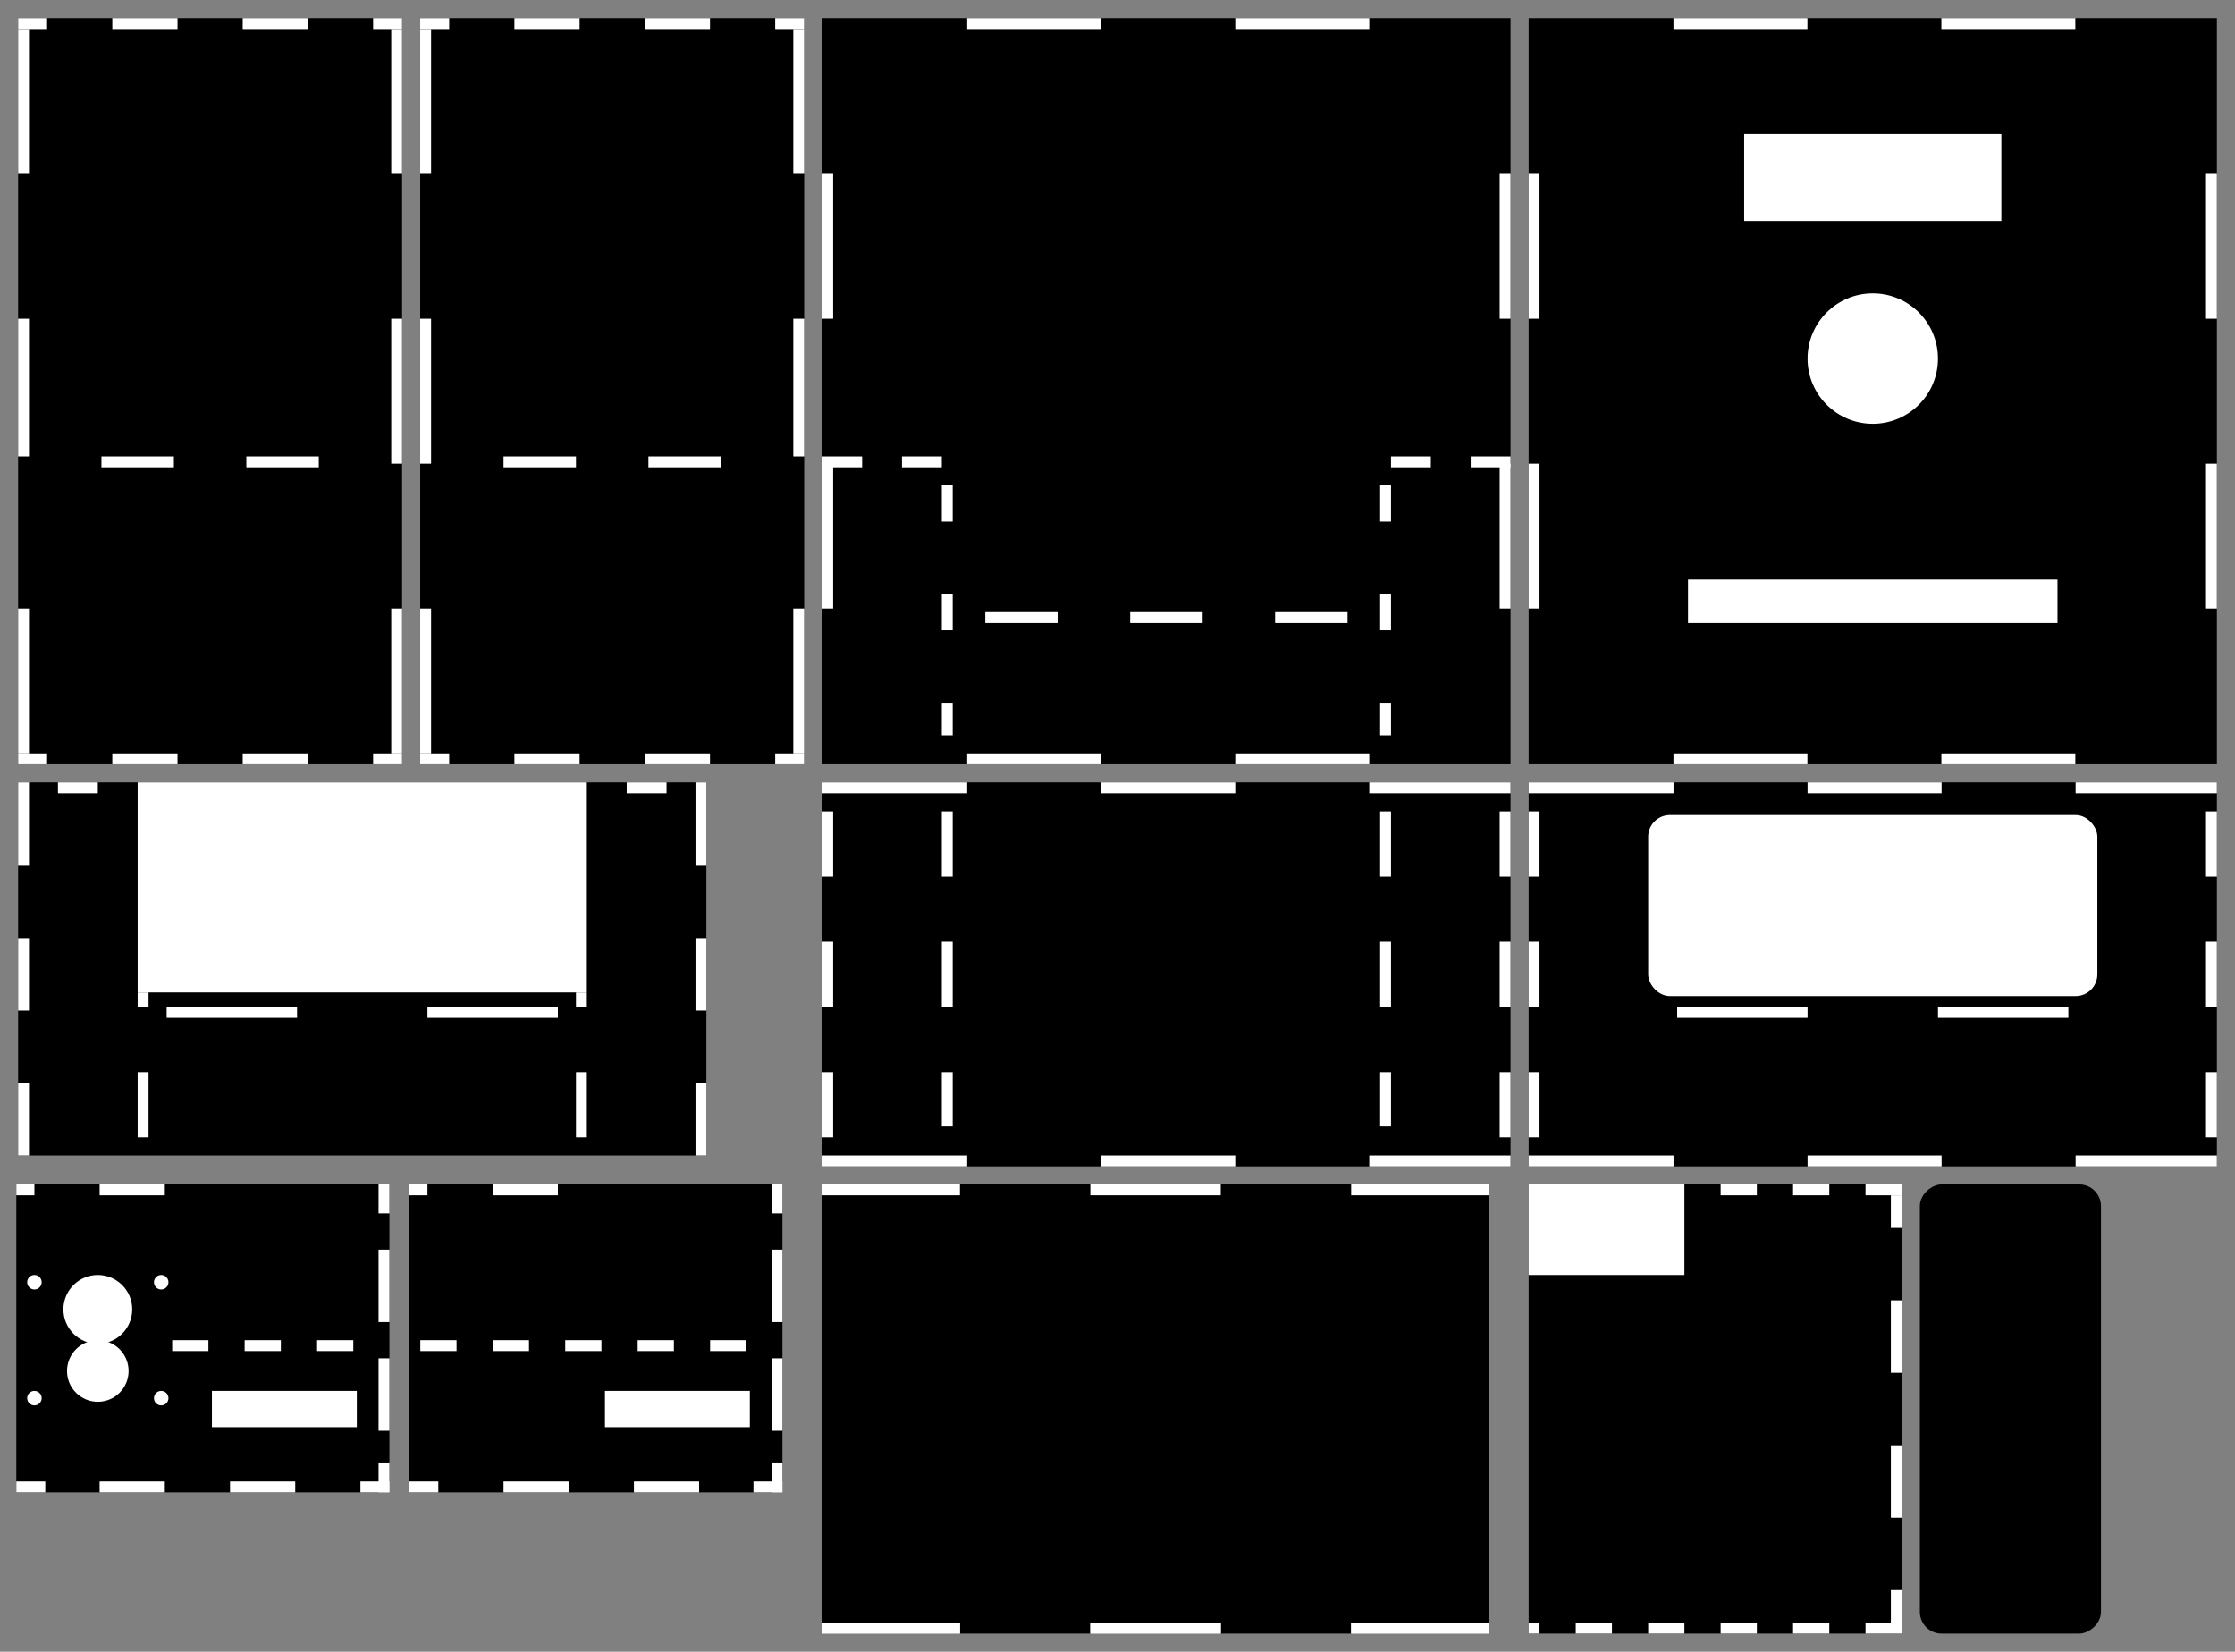 <?xml version="1.0" encoding="UTF-8" standalone="no"?>
<!-- Created with Inkscape (http://www.inkscape.org/) -->

<svg
   width="617mm"
   height="456mm"
   viewBox="0 0 617 456"
   version="1.1"
   id="svg5"
   inkscape:version="1.1 (c4e8f9e, 2021-05-24)"
   sodipodi:docname="laser.svg"
   xmlns:inkscape="http://www.inkscape.org/namespaces/inkscape"
   xmlns:sodipodi="http://sodipodi.sourceforge.net/DTD/sodipodi-0.dtd"
   xmlns="http://www.w3.org/2000/svg"
   xmlns:svg="http://www.w3.org/2000/svg">
  <rect x="0" y="0" width="617" height="456" fill="#808080" stroke="none"/>
  <sodipodi:namedview
     id="namedview7"
     pagecolor="#ffffff"
     bordercolor="#666666"
     borderopacity="1.0"
     inkscape:pageshadow="2"
     inkscape:pageopacity="0.0"
     inkscape:pagecheckerboard="false"
     inkscape:document-units="mm"
     showgrid="false"
     inkscape:zoom="1.0237247"
     inkscape:cx="1715.7934"
     inkscape:cy="1472.5639"
     inkscape:window-width="1440"
     inkscape:window-height="779"
     inkscape:window-x="1920"
     inkscape:window-y="205"
     inkscape:window-maximized="0"
     inkscape:current-layer="layer1"
     showborder="true"
     width="600mm"
     height="900mm"
     showguides="false" />
  <defs
     id="defs2" />
  <g
     inkscape:label="Layer 1"
     inkscape:groupmode="layer"
     id="layer1">
    <g
       id="g5911" />
    <g
       id="g5907" />
    <g
       id="g5903-5-9"
       transform="translate(2,10)" />
    <g
       id="g5903-5-9-9"
       transform="translate(2,-80)" />
    <g
       id="g51116"
       transform="translate(0,-180)">
      <rect
         style="fill:#000000;stroke-width:1.165"
         id="rect14635"
         width="106"
         height="206"
         x="5"
         y="185" />
      <rect
         style="fill:#ffffff;stroke-width:1.165"
         id="rect15501"
         width="8"
         height="3"
         x="5"
         y="185" />
      <rect
         style="fill:#ffffff;stroke-width:1.165"
         id="rect15501-5"
         width="8"
         height="3"
         x="103"
         y="185" />
      <rect
         style="fill:#ffffff;stroke-width:1.165"
         id="rect15501-5-7"
         width="3"
         height="40"
         x="108"
         y="188" />
      <rect
         style="fill:#ffffff;stroke-width:1.165"
         id="rect15501-5-7-8"
         width="3"
         height="40"
         x="5"
         y="188" />
      <rect
         style="fill:#ffffff;stroke-width:1.165"
         id="rect15501-5-7-9-9"
         width="3"
         height="40"
         x="108"
         y="268" />
      <rect
         style="fill:#ffffff;stroke-width:1.165"
         id="rect15501-5-7-9-9-2-2"
         width="3"
         height="40"
         x="108"
         y="348" />
      <rect
         style="fill:#ffffff;stroke-width:1.165"
         id="rect15501-5-7-1"
         width="3"
         height="38"
         x="5"
         y="268" />
      <rect
         style="fill:#ffffff;stroke-width:1.165"
         id="rect15501-5-7-9-9-6"
         width="3"
         height="40"
         x="5"
         y="348" />
      <rect
         style="fill:#ffffff;stroke-width:1.165"
         id="rect15501-4-9"
         width="18"
         height="3"
         x="31"
         y="185" />
      <rect
         style="fill:#ffffff;stroke-width:1.165"
         id="rect15501-4-9-8-0"
         width="18"
         height="3"
         x="67"
         y="185" />
      <rect
         style="fill:#ffffff;stroke-width:1.165"
         id="rect15501-7"
         width="8"
         height="3"
         x="5"
         y="388" />
      <rect
         style="fill:#ffffff;stroke-width:1.165"
         id="rect15501-5-5"
         width="8"
         height="3"
         x="103"
         y="388" />
      <rect
         style="fill:#ffffff;stroke-width:1.165"
         id="rect15501-4-9-8"
         width="18"
         height="3"
         x="31"
         y="388" />
      <rect
         style="fill:#ffffff;stroke-width:1.165"
         id="rect15501-4-9-8-0-4"
         width="18"
         height="3"
         x="67"
         y="388" />
    </g>
    <g
       id="g51133"
       transform="translate(0,-180)">
      <rect
         style="fill:#000000;stroke-width:1.165"
         id="rect14635-1"
         width="106"
         height="206"
         x="116"
         y="185" />
      <rect
         style="fill:#ffffff;stroke-width:1.165"
         id="rect15501-0"
         width="8"
         height="3"
         x="116"
         y="185" />
      <rect
         style="fill:#ffffff;stroke-width:1.165"
         id="rect15501-5-6"
         width="8"
         height="3"
         x="214"
         y="185" />
      <rect
         style="fill:#ffffff;stroke-width:1.165"
         id="rect15501-5-7-0"
         width="3"
         height="40"
         x="219"
         y="188" />
      <rect
         style="fill:#ffffff;stroke-width:1.165"
         id="rect15501-5-7-0-4"
         width="3"
         height="40"
         x="116"
         y="188" />
      <rect
         style="fill:#ffffff;stroke-width:1.165"
         id="rect15501-5-7-9-9-4"
         width="3"
         height="38"
         x="219"
         y="268" />
      <rect
         style="fill:#ffffff;stroke-width:1.165"
         id="rect15501-5-7-9-9-2-2-9"
         width="3"
         height="40"
         x="219"
         y="348" />
      <rect
         style="fill:#ffffff;stroke-width:1.165"
         id="rect15501-5-7-1-9"
         width="3"
         height="40"
         x="116"
         y="268" />
      <rect
         style="fill:#ffffff;stroke-width:1.165"
         id="rect15501-5-7-9-9-6-4"
         width="3"
         height="40"
         x="116"
         y="348" />
      <rect
         style="fill:#ffffff;stroke-width:1.165"
         id="rect15501-4-9-5"
         width="18"
         height="3"
         x="142"
         y="185" />
      <rect
         style="fill:#ffffff;stroke-width:1.165"
         id="rect15501-4-9-8-0-0"
         width="18"
         height="3"
         x="178"
         y="185" />
      <rect
         style="fill:#ffffff;stroke-width:1.165"
         id="rect15501-7-6"
         width="8"
         height="3"
         x="116"
         y="388" />
      <rect
         style="fill:#ffffff;stroke-width:1.165"
         id="rect15501-5-5-9"
         width="8"
         height="3"
         x="214"
         y="388" />
      <rect
         style="fill:#ffffff;stroke-width:1.165"
         id="rect15501-4-9-8-08"
         width="18"
         height="3"
         x="142"
         y="388" />
      <rect
         style="fill:#ffffff;stroke-width:1.165"
         id="rect15501-4-9-8-0-4-8"
         width="18"
         height="3"
         x="178"
         y="388" />
    </g>
    <g
       id="g17834">
      <g
         id="g15114"
         transform="translate(404.416,-122.36)">
        <g
           id="g61655"
           transform="translate(-571.416,444.36)">
          <g
             id="g52023"
             transform="translate(-49.572,-185.209)">
            <g
               id="g51148"
               transform="translate(555.572,185.209)">
              <rect
                 style="fill:#000000;stroke-width:1.165"
                 id="rect5156"
                 width="103"
                 height="124"
                 x="83"
                 y="5" />
              <rect
                 style="fill:#ffffff;stroke-width:1.165"
                 id="rect5622-8-6"
                 width="10"
                 height="3"
                 x="116"
                 y="126" />
              <rect
                 style="fill:#ffffff;stroke-width:1.165"
                 id="rect5622-8-6-4-1"
                 width="10"
                 height="3"
                 x="96"
                 y="126" />
              <rect
                 style="fill:#ffffff;stroke-width:1.165"
                 id="rect5622-8-6-4-1-4"
                 width="3"
                 height="3"
                 x="83"
                 y="126" />
              <rect
                 style="fill:#ffffff;stroke-width:1.165"
                 id="rect5622-8-6-0"
                 width="10"
                 height="3"
                 x="136"
                 y="126" />
              <rect
                 style="fill:#ffffff;stroke-width:1.165"
                 id="rect5622-8-6-0-3"
                 width="10"
                 height="3"
                 x="156"
                 y="126" />
              <rect
                 style="fill:#ffffff;stroke-width:1.165"
                 id="rect5622-8-6-0-3-3"
                 width="10"
                 height="3"
                 x="176"
                 y="126" />
              <rect
                 style="fill:#ffffff;stroke-width:1.165"
                 id="rect5622-8-6-0-3-3-1"
                 width="3"
                 height="9"
                 x="183"
                 y="117" />
              <rect
                 style="fill:#ffffff;stroke-width:1.165"
                 id="rect5622-8-6-0-3-3-1-5"
                 width="3"
                 height="9"
                 x="183"
                 y="8" />
              <rect
                 style="fill:#ffffff;stroke-width:1.165"
                 id="rect5622-8-6-0-0"
                 width="10"
                 height="3"
                 x="136"
                 y="5" />
              <rect
                 style="fill:#ffffff;stroke-width:1.165"
                 id="rect5622-8-6-0-3-0"
                 width="10"
                 height="3"
                 x="156"
                 y="5" />
              <rect
                 style="fill:#ffffff;stroke-width:1.165"
                 id="rect5622-8-6-0-3-3-9"
                 width="10"
                 height="3"
                 x="176"
                 y="5" />
              <rect
                 style="fill:#ffffff;stroke-width:1.165"
                 id="rect37151-7"
                 width="3"
                 height="20"
                 x="183"
                 y="77" />
              <rect
                 style="fill:#ffffff;stroke-width:1.165"
                 id="rect37151-7-4-5"
                 width="3"
                 height="20"
                 x="183"
                 y="37" />
              <rect
                 style="fill:#ffffff;stroke-width:1.165"
                 id="rect14161"
                 width="43"
                 height="25"
                 x="83"
                 y="5" />
            </g>
          </g>
        </g>
      </g>
    </g>
    <g
       id="g51268"
       transform="translate(0,-180)">
      <rect
         style="fill:#000000;stroke-width:1.165"
         id="rect23606-1"
         width="190"
         height="206"
         x="422"
         y="185" />
      <rect
         style="fill:#ffffff;stroke-width:1.165"
         id="rect23895-6-5-0"
         width="2.998"
         height="40"
         x="422"
         y="228" />
      <rect
         style="fill:#ffffff;stroke-width:1.165"
         id="rect23895-6-5-1-7-9-7"
         width="36.981"
         height="3"
         x="461.979"
         y="185" />
      <rect
         style="fill:#ffffff;stroke-width:1.165"
         id="rect23895-6-5-1-7-9-1-6-0"
         width="36.981"
         height="3"
         x="535.94"
         y="185" />
      <rect
         style="fill:#ffffff;stroke-width:1.165"
         id="rect23895-6-5-1-7-9-1-0-4"
         width="36.981"
         height="3"
         x="461.979"
         y="388" />
      <rect
         style="fill:#ffffff;stroke-width:1.165"
         id="rect23895-6-5-1-7-9-1-6-1-7-5"
         width="36.981"
         height="3"
         x="535.94"
         y="388" />
      <rect
         style="fill:#ffffff;stroke-width:1.165"
         id="rect23895-6-5-2-3-1"
         width="3"
         height="40"
         x="609"
         y="228" />
      <rect
         style="fill:#ffffff;stroke-width:1.165"
         id="rect23895-6-5-2-3-0-5-4"
         width="3"
         height="40"
         x="609"
         y="308" />
      <rect
         style="fill:#ffffff;stroke-width:1.165"
         id="rect23895-6-5-1-5-2"
         width="2.998"
         height="40"
         x="422"
         y="308" />
    </g>
    <g
       id="g51233"
       transform="translate(0,142)">
      <rect
         style="fill:#000000;stroke-width:1.165"
         id="rect10560"
         width="190"
         height="106"
         x="227"
         y="74" />
      <rect
         style="fill:#ffffff;stroke-width:1.165"
         id="rect11925-6"
         width="3"
         height="18"
         x="260"
         y="82" />
      <rect
         style="fill:#ffffff;stroke-width:1.165"
         id="rect11925-6-3-1"
         width="3"
         height="18"
         x="260"
         y="118" />
      <rect
         style="fill:#ffffff;stroke-width:1.165"
         id="rect11925-6-3-1-7-9"
         width="3"
         height="15"
         x="260"
         y="154" />
      <rect
         style="fill:#ffffff;stroke-width:1.165"
         id="rect11925-6-0"
         width="3"
         height="18"
         x="381"
         y="82" />
      <rect
         style="fill:#ffffff;stroke-width:1.165"
         id="rect11925-6-3-1-7"
         width="3"
         height="18"
         x="381"
         y="118" />
      <rect
         style="fill:#ffffff;stroke-width:1.165"
         id="rect11925-6-3-1-7-9-1"
         width="3"
         height="15"
         x="381"
         y="154" />
      <rect
         style="fill:#ffffff;stroke-width:1.165"
         id="rect11925-6-0-1"
         width="3"
         height="18"
         x="414"
         y="82" />
      <rect
         style="fill:#ffffff;stroke-width:1.165"
         id="rect11925-6-3-1-7-5"
         width="3"
         height="18"
         x="414"
         y="118" />
      <rect
         style="fill:#ffffff;stroke-width:1.165"
         id="rect11925-6-3-1-7-9-1-8"
         width="3"
         height="18"
         x="414"
         y="154" />
      <rect
         style="fill:#ffffff;stroke-width:1.165"
         id="rect11925-6-0-1-5"
         width="3"
         height="18"
         x="227"
         y="82" />
      <rect
         style="fill:#ffffff;stroke-width:1.165"
         id="rect11925-6-3-1-7-5-5"
         width="3"
         height="18"
         x="227"
         y="118" />
      <rect
         style="fill:#ffffff;stroke-width:1.165"
         id="rect11925-6-3-1-7-9-1-8-4"
         width="3"
         height="18"
         x="227"
         y="154" />
      <rect
         style="fill:#ffffff;stroke-width:1.211"
         id="rect41735"
         width="40"
         height="3"
         x="227"
         y="177" />
      <rect
         style="fill:#ffffff;stroke-width:1.165"
         id="rect41735-6"
         width="37"
         height="3"
         x="304"
         y="177" />
      <rect
         style="fill:#ffffff;stroke-width:1.196"
         id="rect41735-6-5"
         width="39"
         height="3"
         x="378"
         y="177" />
      <rect
         style="fill:#ffffff;stroke-width:1.211"
         id="rect41735-7"
         width="40"
         height="3"
         x="227"
         y="74" />
      <rect
         style="fill:#ffffff;stroke-width:1.165"
         id="rect41735-6-6"
         width="37"
         height="3"
         x="304"
         y="74" />
      <rect
         style="fill:#ffffff;stroke-width:1.196"
         id="rect41735-6-5-0"
         width="39"
         height="3"
         x="378"
         y="74" />
    </g>
    <g
       id="g61672">
      <g
         id="g51283"
         transform="translate(0,142)">
        <rect
           style="fill:#000000;stroke-width:1.165"
           id="rect10560-7"
           width="190"
           height="106"
           x="422"
           y="74" />
        <rect
           style="fill:#ffffff;stroke-width:1.165"
           id="rect11925-6-0-1-1"
           width="3"
           height="18"
           x="609"
           y="82" />
        <rect
           style="fill:#ffffff;stroke-width:1.165"
           id="rect11925-6-3-1-7-5-4"
           width="3"
           height="18"
           x="609"
           y="118" />
        <rect
           style="fill:#ffffff;stroke-width:1.165"
           id="rect11925-6-3-1-7-9-1-8-40"
           width="3"
           height="18"
           x="609"
           y="154" />
        <rect
           style="fill:#ffffff;stroke-width:1.165"
           id="rect11925-6-0-1-5-5"
           width="3"
           height="18"
           x="422"
           y="82" />
        <rect
           style="fill:#ffffff;stroke-width:1.165"
           id="rect11925-6-3-1-7-5-5-9"
           width="3"
           height="18"
           x="422"
           y="118" />
        <rect
           style="fill:#ffffff;stroke-width:1.165"
           id="rect11925-6-3-1-7-9-1-8-4-7"
           width="3"
           height="18"
           x="422"
           y="154" />
        <rect
           style="fill:#ffffff;stroke-width:1.211"
           id="rect41735-5"
           width="40"
           height="3"
           x="422"
           y="177" />
        <rect
           style="fill:#ffffff;stroke-width:1.165"
           id="rect41735-6-54"
           width="37"
           height="3"
           x="499"
           y="177" />
        <rect
           style="fill:#ffffff;stroke-width:1.196"
           id="rect41735-6-5-08"
           width="39"
           height="3"
           x="573"
           y="177" />
        <rect
           style="fill:#ffffff;stroke-width:1.211"
           id="rect41735-7-7"
           width="40"
           height="3"
           x="422"
           y="74" />
        <rect
           style="fill:#ffffff;stroke-width:1.165"
           id="rect41735-6-6-3"
           width="37"
           height="3"
           x="499"
           y="74" />
        <rect
           style="fill:#ffffff;stroke-width:1.196"
           id="rect41735-6-5-0-7"
           width="39"
           height="3"
           x="573"
           y="74" />
      </g>
    </g>
    <rect
       style="fill:#ffffff;stroke-width:1.163"
       id="rect47405-3"
       width="124"
       height="50"
       x="455"
       y="225"
       ry="6"
       rx="6" />
    <rect
       style="fill:#000000;stroke-width:1.163"
       id="rect47405-3-3"
       width="124"
       height="50"
       x="327"
       y="-580"
       ry="6"
       rx="6"
       transform="rotate(90)" />
    <g
       id="g31449">
      <g
         id="g51257"
         transform="translate(0,-180)">
        <rect
           style="fill:#000000;stroke-width:1.165"
           id="rect23606"
           width="190"
           height="206"
           x="227"
           y="185" />
        <rect
           style="fill:#ffffff;stroke-width:1.165"
           id="rect23895-6-5"
           width="3"
           height="40"
           x="227"
           y="228" />
        <rect
           style="fill:#ffffff;stroke-width:1.165"
           id="rect23895-6-5-1-7-9"
           width="37"
           height="3"
           x="267"
           y="185" />
        <rect
           style="fill:#ffffff;stroke-width:1.165"
           id="rect23895-6-5-1-7-9-1-6"
           width="37"
           height="3"
           x="341"
           y="185" />
        <rect
           style="fill:#ffffff;stroke-width:1.165"
           id="rect23895-6-5-1-7-9-1-0"
           width="37"
           height="3"
           x="267"
           y="388" />
        <rect
           style="fill:#ffffff;stroke-width:1.165"
           id="rect23895-6-5-1-7-9-1-6-1-7"
           width="37"
           height="3"
           x="341"
           y="388" />
        <rect
           style="fill:#ffffff;stroke-width:1.165"
           id="rect23895-6-5-2-3"
           width="3"
           height="40"
           x="414"
           y="228" />
        <rect
           style="fill:#ffffff;stroke-width:1.165"
           id="rect23895-6-5-2-3-0-5"
           width="3"
           height="40"
           x="414"
           y="308" />
        <rect
           style="fill:#ffffff;stroke-width:1.165"
           id="rect23895-6-5-1-5"
           width="3"
           height="40"
           x="227"
           y="308" />
        <rect
           style="fill:#ffffff;stroke-width:1.165"
           id="rect23895-6-5-1-5-31-85-2-2"
           width="3"
           height="10"
           x="260"
           y="314" />
        <rect
           style="fill:#ffffff;stroke-width:0.968"
           id="rect23895-6-5-1-5-31-85-2-2-8"
           width="3"
           height="10"
           x="260"
           y="344" />
        <rect
           style="fill:#ffffff;stroke-width:1.165"
           id="rect23895-6-5-1-5-31-85-2-2-8-4"
           width="3"
           height="9"
           x="260"
           y="374" />
        <rect
           style="fill:#ffffff;stroke-width:1.165"
           id="rect23895-6-5-1-5-31-85-2-2-84"
           width="3"
           height="10"
           x="381"
           y="314" />
        <rect
           style="fill:#ffffff;stroke-width:0.968"
           id="rect23895-6-5-1-5-31-85-2-2-8-0"
           width="3"
           height="10"
           x="381"
           y="344" />
        <rect
           style="fill:#ffffff;stroke-width:1.165"
           id="rect23895-6-5-1-5-31-85-2-2-8-4-6"
           width="3"
           height="9"
           x="381"
           y="374" />
        <rect
           style="fill:#ffffff;stroke-width:1.165"
           id="rect39173-6"
           width="20"
           height="3"
           x="272"
           y="349" />
        <rect
           style="fill:#ffffff;stroke-width:1.165"
           id="rect39173-6-3-2"
           width="20"
           height="3"
           x="312"
           y="349" />
        <rect
           style="fill:#ffffff;stroke-width:1.165"
           id="rect39173-6-3-2-9-7"
           width="20"
           height="3"
           x="352"
           y="349" />
        <rect
           style="fill:#ffffff;stroke-width:1.165"
           id="rect48460-9-1-0-8"
           width="11"
           height="3"
           x="227"
           y="306" />
        <rect
           style="fill:#ffffff;stroke-width:1.165"
           id="rect48460-9-1-0-8-8-4"
           width="11"
           height="3"
           x="249"
           y="306" />
        <rect
           style="fill:#ffffff;stroke-width:1.165"
           id="rect48460-9-1-0-8-8-4-4"
           width="11"
           height="3"
           x="406"
           y="306" />
        <rect
           style="fill:#ffffff;stroke-width:1.165"
           id="rect48460-9-1-0-8-8-4-4-0-6"
           width="11"
           height="3"
           x="384"
           y="306" />
      </g>
    </g>
    <g
       id="g15093"
       transform="translate(-0.5)">
      <g
         id="g53701"
         transform="translate(0,3)">
        <g
           id="g52482-9"
           transform="translate(-821.199,-21.035)">
          <g
             id="g51180-2"
             transform="translate(821.199,340.035)" />
          <g
             id="g17152">
            <rect
               style="fill:#000000;fill-opacity:1;stroke:none;stroke-width:1.892"
               id="rect31-4-0-2"
               width="103"
               height="85"
               x="5"
               y="5"
               transform="translate(821.199,340.035)" />
            <circle
               style="fill:#ffffff;fill-opacity:1;stroke:none;stroke-width:1.165"
               id="path936-5-5-8-8"
               cx="27.5"
               cy="56.5"
               transform="translate(821.199,340.035)"
               r="8.5" />
            <circle
               style="fill:#ffffff;fill-opacity:1;stroke:none;stroke-width:1.165"
               id="path2458-5-86-2-7"
               cx="10"
               cy="64"
               r="2"
               transform="translate(821.199,340.035)" />
            <circle
               style="fill:#ffffff;fill-opacity:1;stroke:none;stroke-width:1.165"
               id="path2458-5-8-1-5-1"
               cx="45"
               cy="64"
               r="2"
               transform="translate(821.199,340.035)" />
            <g
               id="g1255-3-8-2"
               transform="translate(826.199,348.035)">
              <circle
                 style="fill:#ffffff;fill-opacity:1;stroke:none;stroke-width:1.165"
                 id="path2458-97-0-6"
                 cx="5"
                 cy="24"
                 r="2" />
            </g>
            <g
               id="g1265-0-3-8"
               transform="translate(826.199,348.035)">
              <circle
                 style="fill:#ffffff;fill-opacity:1;stroke:none;stroke-width:1.165"
                 id="path2458-9-2-3-5"
                 cx="40"
                 cy="24"
                 r="2" />
            </g>
            <g
               id="g1260-7-9-7"
               transform="translate(824.199,346.035)">
              <g
                 id="g1562-1-1-5"
                 transform="translate(2,2)">
                <circle
                   style="fill:#ffffff;fill-opacity:1;stroke:none;stroke-width:1.165"
                   id="path936-55-6-4"
                   cx="22.5"
                   cy="31.5"
                   r="9.5" />
              </g>
            </g>
            <rect
               style="fill:#ffffff;stroke-width:1.165"
               id="rect3401-8-1-1-2-1-6-1-0"
               width="18"
               height="3"
               x="28"
               y="87"
               transform="translate(821.199,340.035)" />
            <rect
               style="fill:#ffffff;stroke-width:1.165"
               id="rect3401-8-1-1-2-1-0-1-7-7-3"
               width="18"
               height="3"
               x="64"
               y="87"
               transform="translate(821.199,340.035)" />
            <g
               id="g5899-9-9-9"
               transform="translate(820.199,342.035)">
              <rect
                 style="fill:#ffffff;stroke-width:1.165"
                 id="rect3401-4-6-8"
                 width="5"
                 height="3"
                 x="6"
                 y="3" />
              <rect
                 style="fill:#ffffff;stroke-width:1.165"
                 id="rect4310-6-6-6-9"
                 width="3"
                 height="8"
                 x="106"
                 y="3" />
            </g>
            <rect
               style="fill:#ffffff;stroke-width:1.165"
               id="rect3401-8-1-1-2-1-9-4-7-9"
               width="18"
               height="3"
               x="28"
               y="5"
               transform="translate(821.199,340.035)" />
            <rect
               style="fill:#ffffff;stroke-width:1.165"
               id="rect4310-9-84-5-7-5"
               width="3"
               height="8"
               x="105"
               y="82"
               transform="translate(821.199,340.035)" />
            <rect
               style="fill:#ffffff;stroke-width:1.165"
               id="rect4436-00-5-0-3"
               width="3"
               height="20"
               x="105"
               y="23"
               transform="translate(821.199,340.035)" />
            <rect
               style="fill:#ffffff;stroke-width:1.165"
               id="rect4436-5-9-6-2-8"
               width="3"
               height="20"
               x="105"
               y="53"
               transform="translate(821.199,340.035)" />
            <rect
               style="fill:#ffffff;stroke-width:1.165"
               id="rect3292-2-3-1-4"
               width="10"
               height="3"
               x="48.032"
               y="48"
               transform="translate(821.199,340.035)" />
            <rect
               style="fill:#ffffff;stroke-width:1.165"
               id="rect3292-2-9-7-2-1-7"
               width="10"
               height="3"
               x="68.032"
               y="48"
               transform="translate(821.199,340.035)" />
            <rect
               style="fill:#ffffff;stroke-width:1.165"
               id="rect3292-2-9-7-5-6-6-4-7"
               width="10"
               height="3"
               x="88.032"
               y="48"
               transform="translate(821.199,340.035)" />
            <rect
               style="fill:#ffffff;stroke-width:1.165"
               id="rect9605-3-1"
               width="40"
               height="10"
               x="59"
               y="62"
               transform="translate(821.199,340.035)" />
            <rect
               style="fill:#ffffff;stroke-width:1.165"
               id="rect52083-2"
               width="8"
               height="3"
               x="826.199"
               y="427.035" />
            <rect
               style="fill:#ffffff;stroke-width:1.165"
               id="rect52083-4-8"
               width="8"
               height="3"
               x="921.199"
               y="427.035" />
          </g>
        </g>
      </g>
    </g>
    <g
       id="g5894"
       transform="translate(-8)">
      <g
         id="g53701-5"
         transform="translate(108,3)">
        <g
           id="g52482-9-2"
           transform="translate(-813.199,-21.035)">
          <g
             id="g51180-2-2"
             transform="translate(821.199,340.035)" />
          <g
             id="g9789">
            <rect
               style="fill:#000000;fill-opacity:1;stroke:none;stroke-width:1.892"
               id="rect31-4-0-2-7"
               width="103"
               height="85"
               x="5"
               y="5"
               transform="translate(821.199,340.035)" />
            <g
               id="g1255-3-8-2-1"
               transform="translate(826.199,348.035)" />
            <g
               id="g1265-0-3-8-8"
               transform="translate(826.199,348.035)" />
            <g
               id="g1260-7-9-7-0"
               transform="translate(824.199,346.035)">
              <g
                 id="g1562-1-1-5-9"
                 transform="translate(2,2)" />
            </g>
            <rect
               style="fill:#ffffff;stroke-width:1.165"
               id="rect3401-8-1-1-2-1-6-1-0-8"
               width="18"
               height="3"
               x="852.199"
               y="427.035" />
            <rect
               style="fill:#ffffff;stroke-width:1.165"
               id="rect3401-8-1-1-2-1-0-1-7-7-3-5"
               width="18"
               height="3"
               x="888.199"
               y="427.035" />
            <g
               id="g5899-9-9-9-9"
               transform="translate(820.199,342.035)">
              <rect
                 style="fill:#ffffff;stroke-width:1.165"
                 id="rect3401-4-6-8-4"
                 width="5"
                 height="3"
                 x="6"
                 y="3" />
              <rect
                 style="fill:#ffffff;stroke-width:1.165"
                 id="rect4310-6-6-6-9-3"
                 width="3"
                 height="8"
                 x="106"
                 y="3" />
            </g>
            <rect
               style="fill:#ffffff;stroke-width:1.165"
               id="rect3401-8-1-1-2-1-9-4-7-9-9"
               width="18"
               height="3"
               x="28"
               y="5"
               transform="translate(821.199,340.035)" />
            <rect
               style="fill:#ffffff;stroke-width:1.165"
               id="rect4310-9-84-5-7-5-0"
               width="3"
               height="8"
               x="105"
               y="82"
               transform="translate(821.199,340.035)" />
            <rect
               style="fill:#ffffff;stroke-width:1.165"
               id="rect4436-00-5-0-3-5"
               width="3"
               height="20"
               x="105"
               y="23"
               transform="translate(821.199,340.035)" />
            <rect
               style="fill:#ffffff;stroke-width:1.165"
               id="rect4436-5-9-6-2-8-6"
               width="3"
               height="20"
               x="105"
               y="53"
               transform="translate(821.199,340.035)" />
            <rect
               style="fill:#ffffff;stroke-width:1.165"
               id="rect3292-2-3-1-4-3"
               width="10"
               height="3"
               x="48.032"
               y="48"
               transform="translate(821.199,340.035)" />
            <rect
               style="fill:#ffffff;stroke-width:1.165"
               id="rect3292-2-3-1-4-3-7-5"
               width="10"
               height="3"
               x="849.23"
               y="-391.035"
               transform="scale(1,-1)" />
            <rect
               style="fill:#ffffff;stroke-width:1.165"
               id="rect3292-2-3-1-4-3-7-5-7-9"
               width="10"
               height="3"
               x="829.23"
               y="-391.035"
               transform="scale(1,-1)" />
            <rect
               style="fill:#ffffff;stroke-width:1.165"
               id="rect3292-2-9-7-2-1-7-6"
               width="10"
               height="3"
               x="68.032"
               y="48"
               transform="translate(821.199,340.035)" />
            <rect
               style="fill:#ffffff;stroke-width:1.165"
               id="rect3292-2-9-7-5-6-6-4-7-3"
               width="10"
               height="3"
               x="88.032"
               y="48"
               transform="translate(821.199,340.035)" />
            <rect
               style="fill:#ffffff;stroke-width:1.165"
               id="rect9605-3-1-0"
               width="40"
               height="10"
               x="59"
               y="62"
               transform="translate(821.199,340.035)" />
            <rect
               style="fill:#ffffff;stroke-width:1.165"
               id="rect52083-2-8"
               width="8"
               height="3"
               x="826.199"
               y="427.035" />
            <rect
               style="fill:#ffffff;stroke-width:1.165"
               id="rect52083-4-8-4"
               width="8"
               height="3"
               x="921.199"
               y="427.035" />
          </g>
        </g>
      </g>
    </g>
    <rect
       style="fill:#ffffff;stroke-width:1.165"
       id="rect57204-5"
       width="36"
       height="3"
       x="463"
       y="278" />
    <rect
       style="fill:#ffffff;stroke-width:1.165"
       id="rect57204-1-4-5"
       width="36"
       height="3"
       x="535"
       y="278" />
    <g
       id="g61638">
      <rect
         style="fill:#000000;stroke-width:1.165"
         id="rect59495"
         width="124"
         height="184"
         x="-451"
         y="227"
         transform="rotate(-90)" />
      <rect
         style="fill:#ffffff;stroke-width:1.165"
         id="rect60464"
         width="3"
         height="38"
         x="-451"
         y="227"
         transform="rotate(-90)" />
      <rect
         style="fill:#ffffff;stroke-width:1.165"
         id="rect60464-7-6"
         width="3"
         height="36"
         x="-451"
         y="301"
         transform="rotate(-90)" />
      <rect
         style="fill:#ffffff;stroke-width:1.165"
         id="rect60464-7-6-6-0"
         width="3"
         height="38"
         x="-451"
         y="373"
         transform="rotate(-90)" />
      <rect
         style="fill:#ffffff;stroke-width:1.165"
         id="rect61271"
         width="3"
         height="38"
         x="-451"
         y="227"
         transform="rotate(-90)" />
      <rect
         style="fill:#ffffff;stroke-width:1.165"
         id="rect61273"
         width="3"
         height="36"
         x="-451"
         y="301"
         transform="rotate(-90)" />
      <rect
         style="fill:#ffffff;stroke-width:1.165"
         id="rect61275"
         width="3"
         height="38"
         x="-451"
         y="373"
         transform="rotate(-90)" />
      <rect
         style="fill:#ffffff;stroke-width:1.165"
         id="rect61271-2"
         width="3"
         height="38"
         x="-330"
         y="227"
         transform="rotate(-90)" />
      <rect
         style="fill:#ffffff;stroke-width:1.165"
         id="rect61273-3"
         width="3"
         height="36"
         x="-330"
         y="301"
         transform="rotate(-90)" />
      <rect
         style="fill:#ffffff;stroke-width:1.165"
         id="rect61275-2"
         width="3"
         height="38"
         x="-330"
         y="373"
         transform="rotate(-90)" />
    </g>
    <g
       id="g3927">
      <g
         id="g38803">
        <g
           id="g2670">
          <rect
             style="fill:#000000;stroke-width:1.074"
             id="rect19922"
             width="190"
             height="103"
             x="5"
             y="410"
             transform="translate(0,-194)" />
          <rect
             style="fill:#ffffff;stroke-width:1.165"
             id="rect20460-1-6"
             width="3"
             height="18"
             x="159"
             y="296" />
          <rect
             style="fill:#ffffff;stroke-width:0.824"
             id="rect20460-1-0-2-5"
             width="3"
             height="4"
             x="159"
             y="274" />
          <rect
             style="fill:#ffffff;stroke-width:1.165"
             id="rect20460-1-6-3"
             width="3"
             height="18"
             x="38"
             y="296" />
          <rect
             style="fill:#ffffff;stroke-width:0.824"
             id="rect20460-1-0-2-5-6"
             width="3"
             height="4"
             x="38"
             y="274" />
          <rect
             style="fill:#ffffff;stroke-width:1.163"
             id="rect47405"
             width="124"
             height="58"
             x="38"
             y="216" />
          <rect
             style="fill:#ffffff;stroke-width:1.165"
             id="rect48460-9"
             width="11"
             height="3"
             x="173"
             y="216" />
          <rect
             style="fill:#ffffff;stroke-width:1.165"
             id="rect48460-9-1-0"
             width="11"
             height="3"
             x="16"
             y="216" />
          <rect
             style="fill:#ffffff;stroke-width:1.165"
             id="rect57204"
             width="36"
             height="3"
             x="46"
             y="278" />
          <rect
             style="fill:#ffffff;stroke-width:1.165"
             id="rect57204-1-4"
             width="36"
             height="3"
             x="118"
             y="278" />
        </g>
        <rect
           style="fill:#ffffff;stroke-width:1.165"
           id="rect2796"
           width="3"
           height="20"
           x="5"
           y="-319"
           transform="scale(1,-1)" />
        <rect
           style="fill:#ffffff;stroke-width:1.165"
           id="rect2796-4-5"
           width="3"
           height="20"
           x="5"
           y="-279"
           transform="scale(1,-1)" />
        <rect
           style="fill:#ffffff;stroke-width:1.165"
           id="rect2796-4-5-8-6"
           width="3"
           height="23"
           x="5"
           y="-239"
           transform="scale(1,-1)" />
        <rect
           style="fill:#ffffff;stroke-width:1.165"
           id="rect2796-2"
           width="3"
           height="20"
           x="192"
           y="-319"
           transform="scale(1,-1)" />
        <rect
           style="fill:#ffffff;stroke-width:1.165"
           id="rect2796-4-5-3"
           width="3"
           height="20"
           x="192"
           y="-279"
           transform="scale(1,-1)" />
        <rect
           style="fill:#ffffff;stroke-width:1.165"
           id="rect2796-4-5-8-6-7"
           width="3"
           height="23"
           x="192"
           y="-239"
           transform="scale(1,-1)" />
      </g>
    </g>
    <rect
       style="fill:#ffffff;stroke-width:1.165"
       id="rect4283-8-3"
       width="20"
       height="3"
       x="139"
       y="126" />
    <rect
       style="fill:#ffffff;stroke-width:1.165"
       id="rect4283-8-3-8-0"
       width="20"
       height="3"
       x="179"
       y="126" />
    <rect
       style="fill:#ffffff;stroke-width:1.165"
       id="rect4283-8-3-0-3"
       width="20"
       height="3"
       x="28"
       y="126" />
    <rect
       style="fill:#ffffff;stroke-width:1.165"
       id="rect4283-8-3-8-0-4-2"
       width="20"
       height="3"
       x="68"
       y="126" />
    <rect
       style="fill:#ffffff;stroke-width:1.165"
       id="rect41082"
       width="71"
       height="24"
       x="481.5"
       y="37" />
    <circle
       style="fill:#ffffff;stroke-width:1.165"
       id="path41288"
       cx="517"
       cy="99"
       r="18" />
    <rect
       style="fill:#ffffff;stroke-width:1.165"
       id="rect41392"
       width="102"
       height="12"
       x="466"
       y="160" />
  </g>
</svg>
